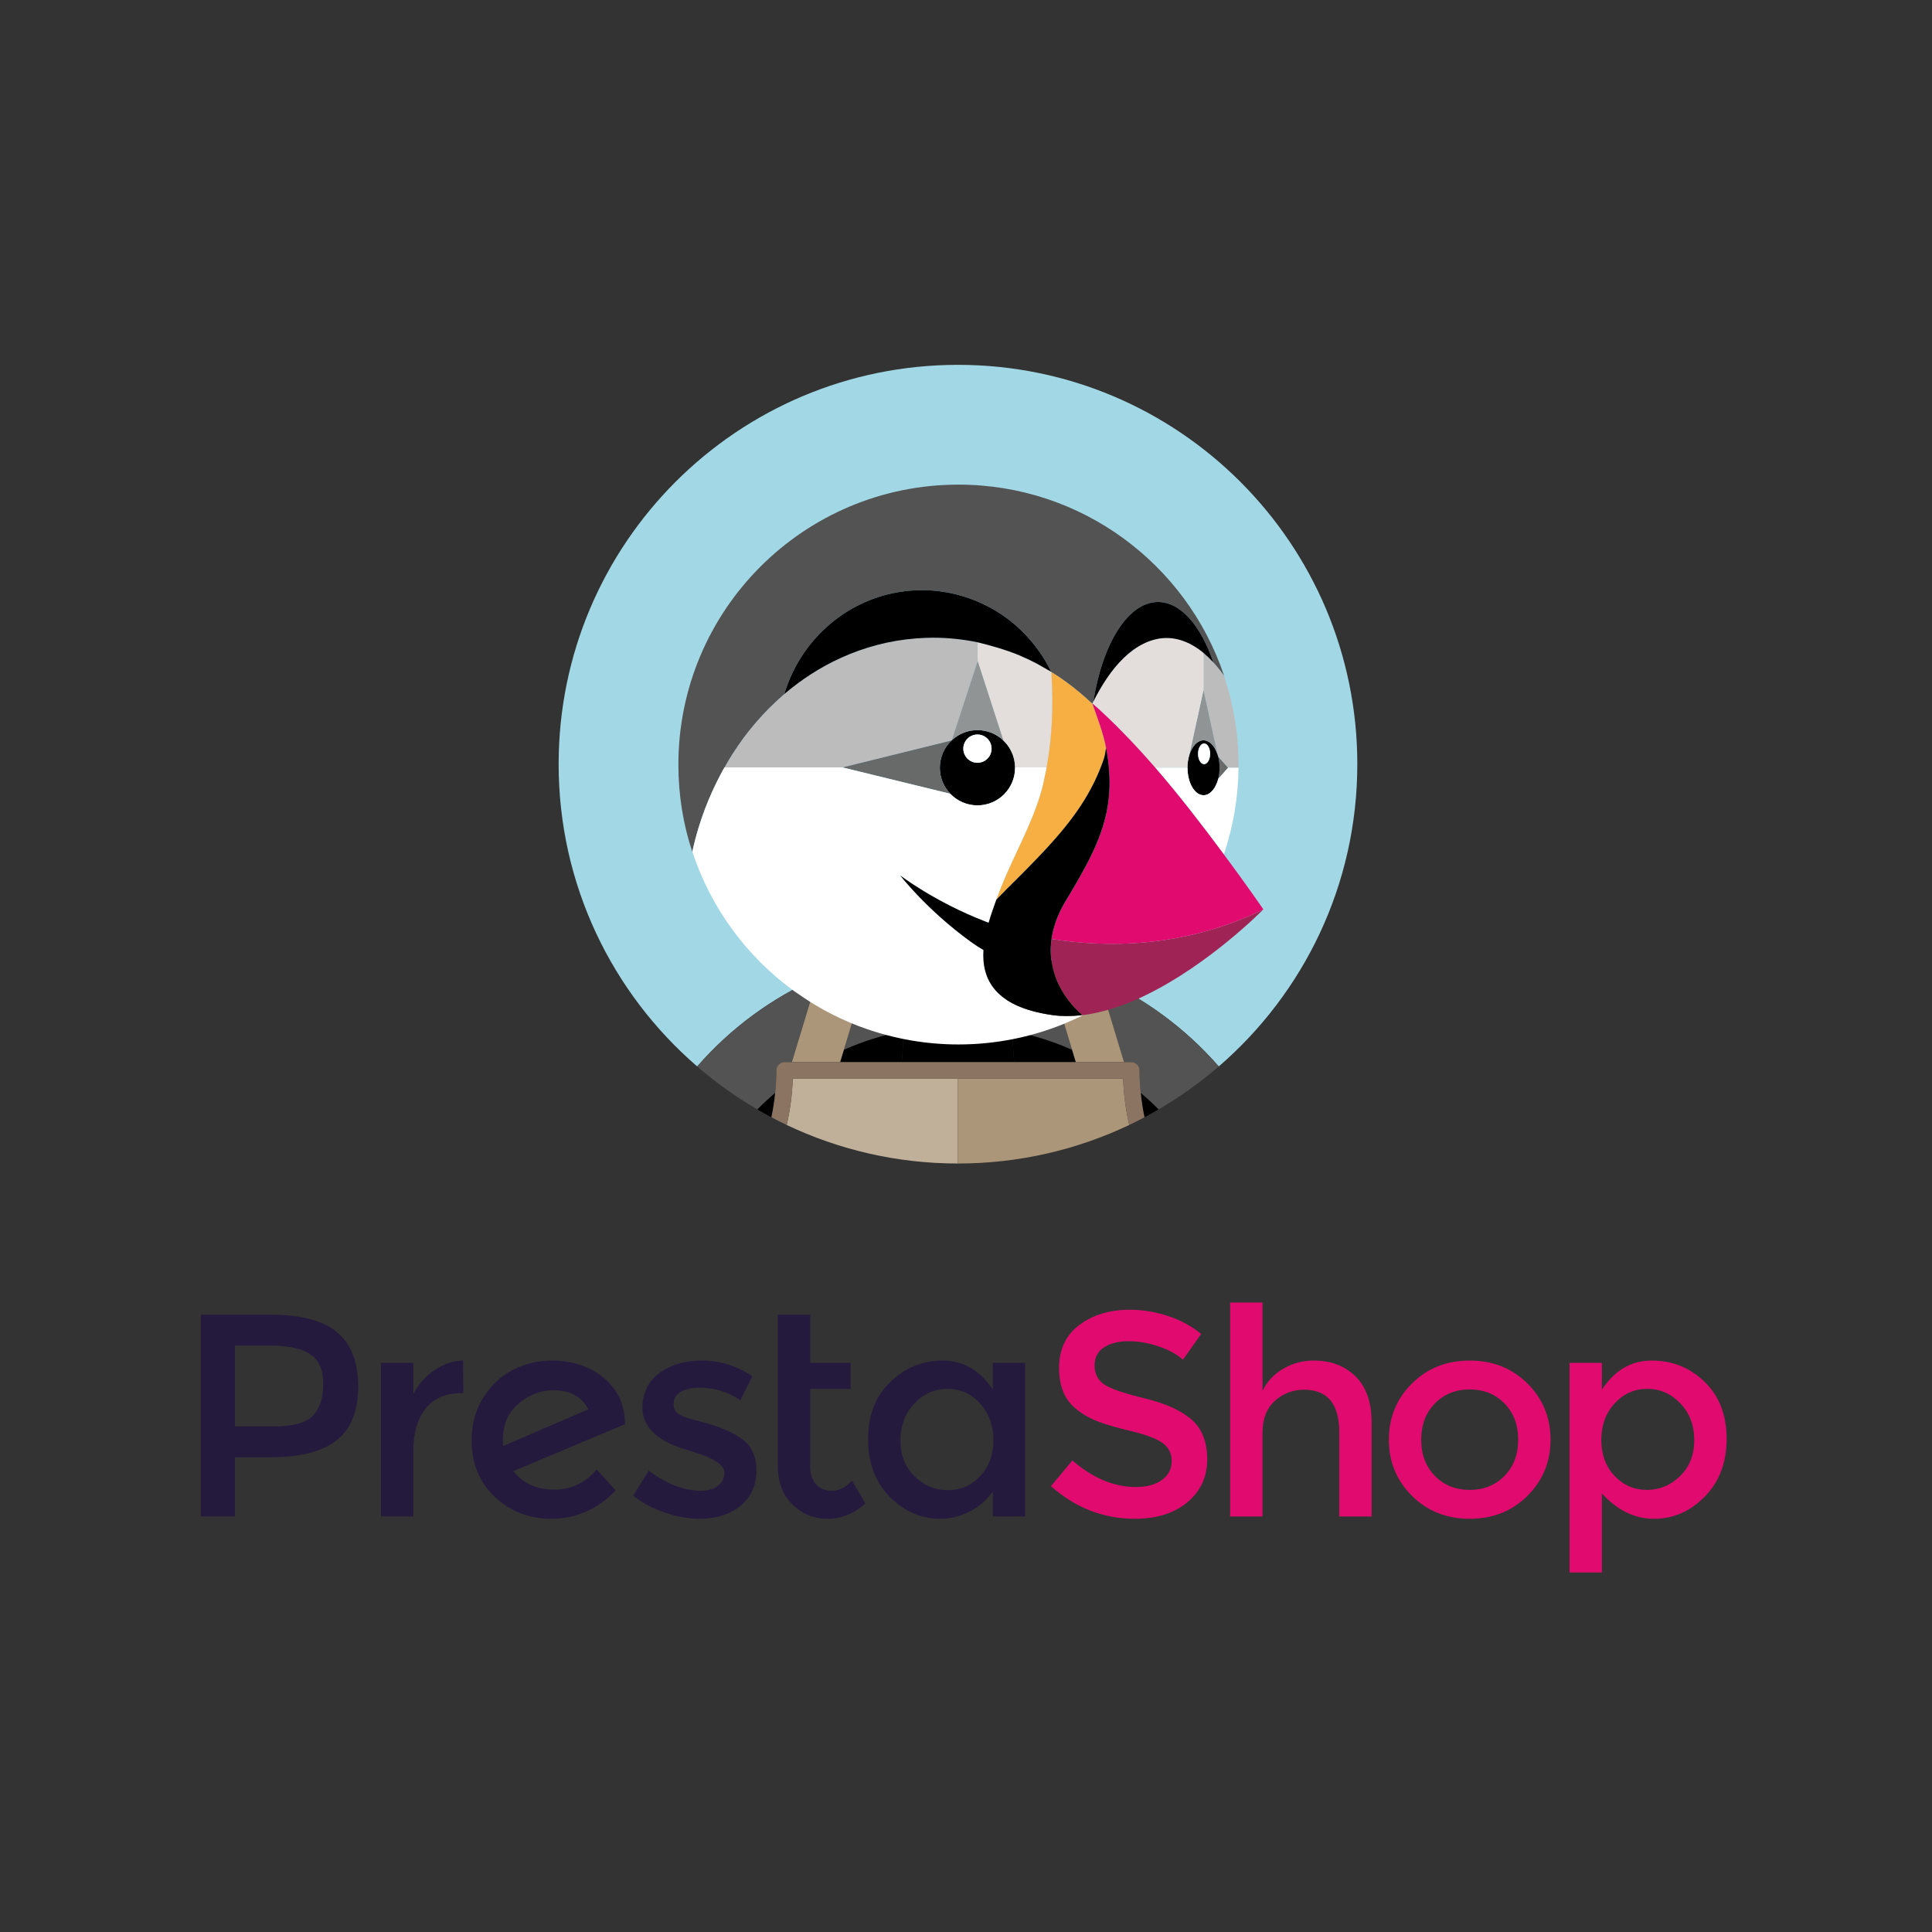 <?xml version="1.0" encoding="utf-8"?>
<!-- Generator: Adobe Illustrator 14.0.0, SVG Export Plug-In . SVG Version: 6.00 Build 43363)  -->
<!DOCTYPE svg PUBLIC "-//W3C//DTD SVG 1.1//EN" "http://www.w3.org/Graphics/SVG/1.1/DTD/svg11.dtd">
<svg version="1.1" id="Слой_1" xmlns="http://www.w3.org/2000/svg" xmlns:xlink="http://www.w3.org/1999/xlink" x="0px" y="0px"
	 width="566.93px" height="566.93px" viewBox="0 0 566.93 566.93" enable-background="new 0 0 566.93 566.93" xml:space="preserve">
<rect x="0" y="0" width="566.93" height="566.93" fill="#333333" stroke="none"/>
<path id="XMLID_176_" fill="#A2D8E5" d="M239.89,286.875c1.871-0.834,3.768-1.6,5.682-2.318c2.159-0.811,4.339-1.573,6.545-2.242
	c2.747-0.827,5.517-1.575,8.326-2.172c3.783-0.802,7.615-1.399,11.475-1.774c-2.165,6.808-4.556,13.574-7.15,20.298
	c0.112,1.302,0.174,2.611,0.206,3.923c5.219-1.028,10.612-1.58,16.132-1.58c5.522,0,10.915,0.552,16.134,1.58
	c0.034-1.313,0.094-2.623,0.206-3.923c-2.592-6.724-4.983-13.49-7.15-20.298c3.863,0.375,7.692,0.969,11.477,1.774
	c2.807,0.597,5.578,1.345,8.325,2.172c2.211,0.666,4.385,1.431,6.547,2.242c1.913,0.719,3.812,1.486,5.681,2.318
	c13.282,5.913,25.386,14.684,35.311,26.065c24.885-21.489,40.656-53.241,40.656-88.7c0-64.716-52.466-117.181-117.181-117.181
	c-64.718,0-117.184,52.465-117.184,117.181c0,35.459,15.77,67.213,40.655,88.7C214.505,301.559,226.611,292.786,239.89,286.875z"/>
<path id="XMLID_175_" fill="#535353" d="M247.614,308.074c5.502-2.433,11.308-4.292,17.359-5.485
	c-0.032-1.313-0.092-2.623-0.206-3.923c2.594-6.724,4.985-13.49,7.15-20.298c-3.86,0.375-7.692,0.969-11.475,1.774
	c-2.809,0.597-5.579,1.345-8.326,2.172c-2.207,0.666-4.386,1.429-6.545,2.242l8.54,2.07L247.614,308.074z"/>
<path id="XMLID_174_" fill="#535353" d="M227.473,320.709c0.214-2.185,0.349-4.386,0.349-6.61c0-1.34,1.083-2.425,2.423-2.425h2.13
	l7.515-24.795c-13.278,5.911-25.384,14.682-35.313,26.063c5.473,4.728,11.382,8.952,17.669,12.613
	C223.919,323.865,225.664,322.248,227.473,320.709z"/>
<path id="XMLID_173_" fill="#535353" d="M322.324,286.875l7.517,24.795h2.127c1.339,0,2.423,1.087,2.423,2.427
	c0,2.227,0.132,4.428,0.346,6.61c1.813,1.539,3.555,3.158,5.229,4.844c6.287-3.66,12.198-7.885,17.67-12.612
	C347.71,301.559,335.601,292.788,322.324,286.875z"/>
<path id="XMLID_172_" fill="#535353" d="M308.099,286.627l8.543-2.07c-2.16-0.811-4.34-1.573-6.545-2.242
	c-2.747-0.827-5.519-1.575-8.327-2.172c-3.785-0.802-7.615-1.399-11.475-1.774c2.162,6.808,4.556,13.574,7.148,20.298
	c-0.11,1.302-0.172,2.611-0.204,3.923c6.053,1.193,11.86,3.053,17.361,5.485L308.099,286.627z"/>
<path id="XMLID_171_" d="M281.105,311.67h16.515c-0.342-3.041-0.46-6.073-0.381-9.081c-5.22-1.028-10.612-1.58-16.134-1.58
	c-5.52,0-10.911,0.552-16.132,1.58c0.08,3.008-0.042,6.04-0.38,9.081H281.105z"/>
<path id="XMLID_170_" d="M222.246,325.553c1.363,0.793,2.737,1.566,4.128,2.305c0.49-2.347,0.865-4.732,1.099-7.148
	C225.664,322.248,223.919,323.865,222.246,325.553z"/>
<path id="XMLID_169_" d="M246.522,311.67h18.07c0.341-3.041,0.462-6.073,0.38-9.081c-6.052,1.193-11.862,3.053-17.359,5.485
	L246.522,311.67z"/>
<path id="XMLID_168_" d="M334.736,320.709c0.235,2.416,0.611,4.802,1.098,7.148c1.397-0.738,2.77-1.512,4.131-2.305
	C338.291,323.865,336.55,322.248,334.736,320.709z"/>
<path id="XMLID_167_" d="M315.689,311.67l-1.089-3.593c-5.501-2.434-11.309-4.293-17.361-5.486
	c-0.079,3.009,0.039,6.041,0.377,9.083L315.689,311.67L315.689,311.67z"/>
<path id="XMLID_166_" fill="#AB9679" d="M246.522,311.67l1.091-3.596l6.501-21.449l-8.544-2.07
	c-1.914,0.721-3.811,1.486-5.682,2.318l-7.513,24.795h8.067L246.522,311.67L246.522,311.67z"/>
<path id="XMLID_165_" fill="#AB9679" d="M314.601,308.077l1.091,3.593h6.079h8.07l-7.517-24.795c-1.869-0.834-3.768-1.6-5.681-2.318
	l-8.539,2.07L314.601,308.077z"/>
<path id="XMLID_164_" fill="#C0B099" d="M232.623,316.681c0.069-0.054,0.144-0.106,0.219-0.158h-0.208
	C232.627,316.574,232.623,316.627,232.623,316.681z"/>
<path id="XMLID_163_" fill="#C0B099" d="M281.105,316.52h-17.24h-18.811h-12.207c-0.075,0.053-0.149,0.107-0.224,0.159
	c-0.162,4.578-0.776,9.067-1.77,13.438c15.23,7.242,32.263,11.308,50.251,11.308V316.52z"/>
<path id="XMLID_162_" fill="#AB9679" d="M329.581,316.52h-0.211c0.075,0.053,0.149,0.107,0.223,0.159
	C329.587,316.627,329.581,316.574,329.581,316.52z"/>
<path id="XMLID_161_" fill="#AB9679" d="M329.368,316.52H317.16h-18.813H281.11l0,0v24.904c17.988,0,35.021-4.065,50.251-11.308
	c-0.995-4.37-1.605-8.857-1.769-13.438C329.518,316.627,329.442,316.574,329.368,316.52z"/>
<rect id="XMLID_160_" x="281.105" y="314.097" fill="#786554" width="0" height="2.423"/>
<path id="XMLID_159_" fill="#8B7461" d="M334.736,320.709c-0.214-2.185-0.346-4.386-0.346-6.61c0-1.34-1.086-2.425-2.423-2.425
	h-2.127h-8.073h-6.078H297.62h-16.515h-16.512H246.52h-6.079h-8.067h-2.13c-1.34,0-2.423,1.085-2.423,2.425
	c0,2.227-0.135,4.429-0.349,6.61c-0.233,2.416-0.608,4.802-1.099,7.148c1.477,0.783,2.965,1.541,4.477,2.261
	c0.996-4.368,1.607-8.856,1.772-13.438c0-0.054,0.004-0.106,0.01-0.158h0.208h12.21h18.811h17.243l0,0h17.237h18.816h12.205h0.213
	c0,0.052,0.009,0.104,0.011,0.158c0.158,4.578,0.775,9.069,1.769,13.438c1.512-0.72,3.003-1.478,4.474-2.261
	C335.348,325.509,334.972,323.125,334.736,320.709z"/>
<g id="XMLID_195_">
	<path id="XMLID_158_" fill="none" d="M320.543,206.434L320.543,206.434c0.006,0.009,0.008,0.022,0.01,0.029
		c1.466,4.21,3.129,8.478,3.983,12.866c-0.029,0.306-0.059,0.62-0.088,0.945c-0.08,0.471-0.157,0.89-0.237,1.265
		c0.124-0.577,0.241-1.265,0.361-2.066C323.722,215.022,322.03,210.703,320.543,206.434c-0.005,0.009-0.01,0.022-0.018,0.033
		C320.533,206.456,320.538,206.443,320.543,206.434L320.543,206.434z"/>
	<path id="XMLID_157_" fill="none" d="M354.667,232.926c-0.063,0.041-0.129,0.072-0.193,0.105
		C354.538,232.998,354.604,232.962,354.667,232.926z"/>
	<path id="XMLID_156_" fill="none" d="M355.423,232.352c-0.085,0.083-0.166,0.169-0.255,0.239
		C355.257,232.521,355.338,232.435,355.423,232.352z"/>
	<path id="XMLID_155_" fill="none" d="M317.019,203.352c-2.693-2.274-5.524-4.345-8.496-6.176l0,0
		C311.494,199.005,314.322,201.078,317.019,203.352z"/>
	<path id="XMLID_154_" fill="none" d="M344.195,231.435c0.02,0.025,0.039,0.05,0.062,0.075
		C344.236,231.484,344.217,231.46,344.195,231.435z"/>
	<path id="XMLID_153_" fill="none" d="M349.161,237.624c0.077,0.101,0.158,0.2,0.238,0.3
		C349.319,237.824,349.238,237.725,349.161,237.624z"/>
	<path id="XMLID_152_" fill="none" d="M324.174,221.705c-0.077,0.353-0.156,0.671-0.236,0.91
		C324.018,222.374,324.097,222.056,324.174,221.705z"/>
	<path id="XMLID_151_" fill="none" d="M312.688,264.452c-1.792,2.986-2.942,5.819-3.604,8.477
		C309.745,270.271,310.896,267.438,312.688,264.452c0.591-0.985,1.168-1.949,1.729-2.898c-0.557,0.942-1.129,1.896-1.715,2.87
		C312.696,264.434,312.694,264.444,312.688,264.452z"/>
	<path id="XMLID_150_" fill="none" d="M320.556,206.414c0.104-0.208,0.213-0.41,0.317-0.622l-0.029,0.025
		C320.747,206.011,320.65,206.215,320.556,206.414c0.705,0.612,1.406,1.233,2.093,1.862
		C321.962,207.646,321.261,207.025,320.556,206.414z"/>
	<path id="XMLID_149_" fill="none" d="M297.296,221.797c0.003,0.008,0.007,0.015,0.007,0.022
		C297.303,221.812,297.299,221.805,297.296,221.797z"/>
	<path id="XMLID_148_" fill="none" d="M296.419,219.829L296.419,219.829L296.419,219.829z"/>
	<path id="XMLID_147_" fill="none" d="M304.354,194.792c-0.161-0.091-0.288-0.161-0.359-0.195
		C304.065,194.631,304.192,194.701,304.354,194.792z"/>
	<path id="XMLID_146_" fill="none" d="M304.948,195.126c-0.189-0.106-0.349-0.196-0.497-0.281
		C304.598,194.93,304.759,195.02,304.948,195.126z"/>
	<path id="XMLID_145_" fill="none" d="M308.795,204.567c0,0.276-0.004,0.551-0.004,0.827
		C308.791,205.119,308.798,204.843,308.795,204.567z"/>
	<path id="XMLID_144_" fill="none" d="M296.9,220.783c0,0.004,0.006,0.012,0.01,0.021
		C296.906,220.795,296.906,220.788,296.9,220.783z"/>
	<path id="XMLID_143_" fill="none" d="M353.942,243.812c0.144,0.191,0.293,0.383,0.438,0.572
		C354.235,244.192,354.086,244.003,353.942,243.812z"/>
	<path id="XMLID_142_" fill="none" d="M308.78,208.259c-0.024,1.229-0.066,2.458-0.129,3.688
		C308.714,210.717,308.756,209.488,308.78,208.259z"/>
	<path id="XMLID_141_" fill="none" d="M297.593,222.858c0,0.01,0.002,0.018,0.005,0.027
		C297.598,222.876,297.593,222.868,297.593,222.858z"/>
	<path id="XMLID_140_" fill="none" d="M308.303,197.037c-0.427-0.246-1.547-0.89-2.56-1.464
		C306.74,196.14,307.852,196.779,308.303,197.037z"/>
	<path id="XMLID_139_" fill="none" d="M305.679,195.539c-0.253-0.145-0.494-0.282-0.716-0.405
		C305.182,195.255,305.426,195.394,305.679,195.539z"/>
	<path id="XMLID_138_" fill="none" d="M308.493,197.144L308.493,197.144c-0.009-0.004-0.056-0.032-0.075-0.044
		C308.447,197.119,308.481,197.139,308.493,197.144z"/>
	<path id="XMLID_137_" fill="none" d="M357.858,225.612c0-0.092,0.016-0.178,0.016-0.274c0-0.012,0.002-0.022,0.002-0.035
		c0-0.009-0.002-0.019-0.002-0.032c0-0.084-0.016-0.167-0.016-0.253c0,0.097,0.016,0.189,0.016,0.285
		C357.876,225.411,357.858,225.507,357.858,225.612z"/>
	<path id="XMLID_136_" fill="none" d="M338.674,224.884c0.113,0.129,0.222,0.259,0.334,0.388c-0.002,0-0.002-0.002-0.007-0.005
		h0.029C338.98,225.209,338.854,225.075,338.674,224.884L338.674,224.884z"/>
	<path id="XMLID_135_" fill="none" d="M322.648,208.275c1.561,1.429,3.086,2.893,4.592,4.376
		C325.734,211.168,324.209,209.704,322.648,208.275z"/>
	<path id="XMLID_134_" fill="none" d="M353.161,217.225c0.288,0,0.564,0.06,0.841,0.144
		C353.728,217.284,353.449,217.225,353.161,217.225z"/>
	<path id="XMLID_133_" fill="none" d="M348.653,223.045c-0.024,0.139-0.055,0.272-0.074,0.417
		C348.599,223.317,348.629,223.184,348.653,223.045z"/>
	<path id="XMLID_132_" fill="none" d="M354.25,217.46c0.194,0.08,0.381,0.185,0.564,0.301
		C354.631,217.642,354.444,217.542,354.25,217.46z"/>
	<path id="XMLID_131_" fill="none" d="M356.044,218.955c0.065,0.084,0.125,0.171,0.184,0.261
		C356.169,219.125,356.109,219.039,356.044,218.955z"/>
	<path id="XMLID_130_" fill="none" d="M357.772,223.626c-0.003-0.021-0.008-0.037-0.011-0.056c-0.002-0.031-0.012-0.059-0.017-0.092
		c0.007,0.053,0.02,0.1,0.029,0.154C357.772,223.628,357.772,223.626,357.772,223.626z"/>
	<path id="XMLID_129_" fill="none" d="M357.762,227.046c0.003-0.022,0.011-0.042,0.013-0.067c0-0.003,0-0.005,0-0.008
		c-0.01,0.063-0.024,0.118-0.033,0.176C357.747,227.114,357.76,227.081,357.762,227.046z"/>
	<path id="XMLID_128_" fill="none" d="M350.092,219.215c0.061-0.09,0.122-0.177,0.188-0.261
		C350.214,219.039,350.152,219.125,350.092,219.215z"/>
	<path id="XMLID_127_" fill="none" d="M352.321,217.368c0.274-0.084,0.552-0.144,0.84-0.144
		C352.873,217.225,352.596,217.284,352.321,217.368z"/>
	<path id="XMLID_126_" fill="none" d="M331.508,217.003c-0.721-0.759-1.454-1.502-2.185-2.247
		C330.054,215.501,330.784,216.245,331.508,217.003z"/>
	<path id="XMLID_125_" fill="none" d="M353.161,191.602L353.161,191.602c0-0.007,0-0.033,0-0.033v10.896l-4.175,19.114
		c-0.016,0.048-0.02,0.1-0.029,0.147c0.01-0.037,0.02-0.072,0.032-0.109l0,0l0,0l4.172-19.112v-10.897l0,0V191.602L353.161,191.602z
		"/>
	<path id="XMLID_124_" fill="none" d="M335.412,221.213c-0.383-0.42-0.766-0.84-1.148-1.257
		C334.649,220.374,335.029,220.793,335.412,221.213z"/>
	<path id="XMLID_123_" fill="none" d="M357.332,221.613c0.05,0.152,0.104,0.293,0.144,0.452c0-0.002,0-0.004,0-0.008
		C357.437,221.903,357.382,221.765,357.332,221.613L357.332,221.613L357.332,221.613z"/>
	<path id="XMLID_122_" fill="none" d="M348.445,225.267h0.004c0-0.077,0.011-0.147,0.011-0.221
		C348.46,225.123,348.445,225.189,348.445,225.267z"/>
	<path id="XMLID_121_" fill="none" d="M351.507,217.763c0.184-0.118,0.369-0.221,0.563-0.3
		C351.88,217.542,351.69,217.642,351.507,217.763z"/>
	<path id="XMLID_120_" fill="none" d="M350.656,218.484c0.194-0.21,0.393-0.405,0.604-0.563
		C351.049,218.081,350.845,218.271,350.656,218.484z"/>
	<path id="XMLID_119_" fill="none" d="M357.476,228.542c0,0,0-0.003,0.003-0.005c-0.105,0.415-0.232,0.81-0.375,1.186
		c0.149-0.38,0.281-0.775,0.39-1.195L357.476,228.542L357.476,228.542z"/>
	<path id="XMLID_118_" fill="none" d="M214.667,221.683c0.172-0.274,0.353-0.539,0.525-0.811
		C215.019,221.144,214.839,221.409,214.667,221.683z"/>
	<path id="XMLID_117_" fill="none" d="M355.061,217.92c0.214,0.159,0.412,0.353,0.606,0.563
		C355.473,218.271,355.274,218.081,355.061,217.92z"/>
	<path id="XMLID_116_" fill="none" d="M217.99,216.801c0.086-0.114,0.164-0.235,0.251-0.353
		C218.156,216.566,218.076,216.687,217.99,216.801z"/>
	<path id="XMLID_115_" fill="none" d="M297.862,225.209l0.005-0.002c0-0.005,0-0.011,0-0.018l0,0h0.021l-0.027-0.062
		C297.86,225.154,297.862,225.182,297.862,225.209z"/>
	<path id="XMLID_114_" fill="none" d="M209.576,231.02c-0.203,0.428-0.403,0.858-0.597,1.29
		C209.173,231.877,209.374,231.447,209.576,231.02z"/>
	<path id="XMLID_113_" fill="none" d="M207.012,237.007c-0.026,0.07-0.056,0.139-0.083,0.208
		C206.956,237.146,206.985,237.077,207.012,237.007z"/>
	<polygon id="XMLID_112_" fill="none" points="356.064,194.382 356.056,194.371 356.056,194.371 	"/>
	<path id="XMLID_111_" fill="none" d="M230.163,203.658l-0.005,0.009L230.163,203.658z"/>
	<path id="XMLID_110_" fill="none" d="M225.58,207.923c0.231-0.231,0.467-0.458,0.701-0.689
		C226.047,207.465,225.809,207.691,225.58,207.923z"/>
	<path id="XMLID_109_" fill="none" d="M221.447,212.438c0.236-0.279,0.47-0.559,0.711-0.833
		C221.917,211.879,221.683,212.157,221.447,212.438z"/>
	<path id="XMLID_108_" fill="none" d="M357.337,221.616l-4.176-19.112L357.337,221.616z"/>
	<path id="XMLID_107_" fill="none" d="M284.564,236.092c-0.079-0.017-0.153-0.039-0.233-0.059
		C284.411,236.053,284.485,236.075,284.564,236.092z"/>
	<path id="XMLID_106_" fill="none" d="M285.678,236.268c-0.088-0.012-0.172-0.029-0.259-0.042
		C285.506,236.237,285.59,236.256,285.678,236.268z"/>
	<path id="XMLID_105_" fill="none" d="M212.146,225.97c-0.265,0.477-0.513,0.964-0.768,1.445
		C211.633,226.934,211.881,226.447,212.146,225.97z"/>
	<path id="XMLID_104_" fill="none" d="M281.443,234.922c-0.005-0.003-0.01-0.007-0.015-0.011
		C281.436,234.915,281.438,234.919,281.443,234.922z"/>
	<path id="XMLID_103_" fill="none" d="M283.479,235.804c-0.051-0.015-0.103-0.037-0.152-0.054
		C283.376,235.767,283.426,235.789,283.479,235.804z"/>
	<path id="XMLID_102_" fill="none" d="M282.435,235.414c-0.027-0.012-0.05-0.027-0.077-0.037
		C282.385,235.389,282.412,235.402,282.435,235.414z"/>
	<path id="XMLID_101_" fill="none" d="M276.606,229.455c0.005,0.007,0.005,0.017,0.01,0.024
		C276.611,229.471,276.611,229.461,276.606,229.455z"/>
	<path id="XMLID_100_" fill="none" d="M276.084,222.769c-0.018,0.082-0.044,0.159-0.062,0.243
		C276.04,222.931,276.067,222.851,276.084,222.769z"/>
	<path id="XMLID_99_" fill="none" d="M277.228,219.844c-0.007,0.013-0.015,0.022-0.022,0.032
		C277.213,219.866,277.221,219.856,277.228,219.844z"/>
	<path id="XMLID_98_" fill="none" d="M280.889,215.986c-0.003,0.003-0.003,0.003-0.008,0.003
		C280.886,215.989,280.886,215.989,280.889,215.986z"/>
	<path id="XMLID_97_" fill="none" d="M276.373,221.752c-0.021,0.057-0.045,0.112-0.06,0.171
		C276.328,221.864,276.356,221.808,276.373,221.752z"/>
	<path id="XMLID_96_" fill="none" d="M276.755,220.778c-0.015,0.032-0.032,0.064-0.044,0.097
		C276.723,220.843,276.741,220.811,276.755,220.778z"/>
	<path id="XMLID_95_" fill="none" d="M288.997,214.46c-0.017-0.002-0.033-0.002-0.051-0.007
		C288.964,214.456,288.978,214.458,288.997,214.46z"/>
	<path id="XMLID_94_" fill="none" d="M291.003,215.069c-0.01-0.005-0.021-0.007-0.032-0.013
		C290.981,215.062,290.993,215.064,291.003,215.069z"/>
	<path id="XMLID_93_" fill="none" d="M282.735,215.038c-0.015,0.004-0.035,0.012-0.05,0.017
		C282.7,215.049,282.72,215.045,282.735,215.038z"/>
	<path id="XMLID_92_" fill="none" d="M284.748,214.448c-0.024,0.003-0.05,0.006-0.075,0.011
		C284.698,214.454,284.724,214.451,284.748,214.448z"/>
	<path id="XMLID_91_" fill="none" d="M297.781,223.974c0,0.008,0.004,0.011,0.004,0.018
		C297.785,223.984,297.781,223.979,297.781,223.974z"/>
	<path id="XMLID_90_" fill="none" d="M286.89,189.757c0-0.171,0-0.333,0-0.479C286.89,189.425,286.89,189.583,286.89,189.757z"/>
	<path id="XMLID_89_" fill="none" d="M286.89,188.989c0-0.112,0-0.211,0-0.289C286.89,188.778,286.89,188.873,286.89,188.989z"/>
	<path id="XMLID_88_" fill="none" d="M286.89,188.542c0-0.04,0-0.063,0-0.063S286.89,188.502,286.89,188.542z"/>
	<path id="XMLID_87_" fill="none" d="M286.89,191.23v-0.167v-0.487c0-0.162,0-0.322,0-0.472
		C286.89,190.46,286.89,190.844,286.89,191.23z"/>
	<path id="XMLID_86_" fill="none" d="M356.396,231.161c-0.12,0.192-0.247,0.363-0.379,0.535
		C356.148,231.524,356.275,231.354,356.396,231.161z"/>
	<path id="XMLID_85_" fill="none" d="M275.886,223.873c-0.01,0.086-0.03,0.174-0.04,0.261
		C275.856,224.047,275.876,223.959,275.886,223.873z"/>
	<path id="XMLID_84_" fill="none" d="M275.995,227.419c0.005,0.015,0.005,0.027,0.007,0.044
		C276,227.448,276,227.434,275.995,227.419z"/>
	<path id="XMLID_83_" fill="none" d="M356.979,230.011c-0.11,0.268-0.237,0.522-0.368,0.767
		C356.745,230.536,356.864,230.282,356.979,230.011z"/>
	<path id="XMLID_82_" fill="#535353" d="M314.658,294.947c-0.354-0.405-0.719-0.84-1.097-1.334
		C313.939,294.107,314.305,294.542,314.658,294.947L314.658,294.947z"/>
	<path id="XMLID_81_" fill="#AB9679" d="M317.354,297.627c0,0,0.007,0.027,0.024,0.073
		C317.361,297.654,317.354,297.627,317.354,297.627s-1.188-0.943-2.696-2.68l0,0C316.163,296.684,317.354,297.627,317.354,297.627z"
		/>
	<ellipse id="XMLID_80_" fill="#FFFFFF" cx="353.127" cy="191.606" rx="0.003" ry="0.003"/>
	<path id="XMLID_79_" fill="#FFFFFF" d="M357.874,225.338c0-0.012,0.002-0.022,0.002-0.035l0,0
		C357.876,225.316,357.874,225.329,357.874,225.338z"/>
	<path id="XMLID_78_" fill="#BCBCBD" d="M359.129,198.162L359.129,198.162L359.129,198.162c-0.021-0.024-0.042-0.05-0.057-0.076l0,0
		c-0.975-1.353-1.979-2.584-3.008-3.706c-0.002-0.005-0.005-0.007-0.009-0.009c0,0.002,0.004,0.007,0.009,0.009
		c-0.009-0.009-0.021-0.022-0.027-0.032l0,0c-0.47-0.507-0.941-0.994-1.42-1.452c-0.181-0.173-0.367-0.326-0.548-0.491
		c-0.301-0.271-0.602-0.555-0.908-0.809v0.007V202.5l4.176,19.114l0,0c0.045,0.148,0.1,0.286,0.139,0.442l2.891,3.238l0.027-0.032
		h3.027c0.005-0.281,0.02-0.557,0.02-0.838v-0.002c0-9.016-1.48-17.678-4.166-25.792l0,0
		C359.225,198.476,359.181,198.319,359.129,198.162z"/>
	<path id="XMLID_77_" fill="#BCBCBD" d="M357.876,225.303c0-0.009-0.002-0.019-0.002-0.032
		C357.874,225.284,357.876,225.294,357.876,225.303L357.876,225.303z"/>
	<path id="XMLID_76_" fill="#686A6A" d="M357.745,223.479c0.005,0.031,0.015,0.061,0.017,0.092c0.003,0.019,0.008,0.035,0.011,0.056
		c0,0,0,0.002,0,0.007c0.054,0.447,0.077,0.916,0.086,1.387c0,0.088,0.016,0.167,0.016,0.253c0,0.011,0.002,0.021,0.002,0.033
		s-0.002,0.022-0.002,0.035c0,0.092-0.016,0.178-0.016,0.273c-0.009,0.462-0.029,0.92-0.084,1.36c0,0.002,0,0.005,0,0.007
		c-0.002,0.022-0.01,0.042-0.013,0.067c-0.002,0.034-0.015,0.067-0.021,0.103c-0.064,0.476-0.15,0.943-0.263,1.386
		c0,0.002,0,0.005-0.003,0.005l0,0l0.018-0.018c0.003-0.007,0.003-0.015,0.007-0.022l0,0l2.866-3.207l-2.891-3.24
		c0,0.002,0,0.005,0,0.008C357.591,222.515,357.68,222.99,357.745,223.479z"/>
	<path id="XMLID_219_" d="M357.741,227.151c0.009-0.061,0.023-0.114,0.033-0.177c0.055-0.44,0.075-0.897,0.084-1.36
		c0-0.104,0.018-0.201,0.018-0.308c0-0.1-0.012-0.189-0.018-0.287c-0.009-0.471-0.029-0.939-0.084-1.387
		c-0.005-0.052-0.021-0.102-0.029-0.154c-0.065-0.489-0.154-0.961-0.27-1.414c-0.039-0.159-0.094-0.298-0.144-0.452
		c-0.273-0.914-0.655-1.727-1.104-2.398c-0.059-0.09-0.118-0.18-0.184-0.261c-0.121-0.167-0.242-0.329-0.377-0.471
		c-0.194-0.21-0.393-0.405-0.604-0.563c-0.082-0.063-0.166-0.104-0.248-0.157c-0.182-0.118-0.37-0.221-0.564-0.3
		c-0.082-0.035-0.164-0.067-0.248-0.092c-0.274-0.085-0.553-0.146-0.841-0.146s-0.565,0.062-0.84,0.146
		c-0.084,0.024-0.169,0.057-0.251,0.092c-0.194,0.08-0.38,0.182-0.563,0.3c-0.079,0.053-0.168,0.095-0.247,0.157
		c-0.211,0.159-0.409,0.353-0.604,0.563c-0.134,0.142-0.257,0.303-0.377,0.471c-0.065,0.084-0.127,0.173-0.188,0.261
		c-0.449,0.675-0.826,1.484-1.105,2.401c-0.01,0.037-0.024,0.074-0.035,0.109c-0.118,0.419-0.216,0.864-0.298,1.32
		c-0.024,0.139-0.055,0.272-0.074,0.417c-0.073,0.507-0.109,1.039-0.119,1.583c0,0.074-0.011,0.147-0.011,0.221h0.018
		c0,4.463,2.109,8.082,4.715,8.082c0.449,0,0.88-0.118,1.292-0.318c0.064-0.033,0.13-0.068,0.193-0.107
		c0.175-0.097,0.338-0.206,0.501-0.333c0.089-0.07,0.17-0.156,0.255-0.239c0.209-0.193,0.408-0.412,0.594-0.656
		c0.13-0.171,0.259-0.342,0.379-0.535c0.077-0.122,0.146-0.253,0.215-0.383c0.131-0.243,0.258-0.497,0.368-0.767
		c0.043-0.097,0.084-0.189,0.125-0.291c0.143-0.376,0.27-0.769,0.375-1.186C357.591,228.094,357.677,227.627,357.741,227.151z
		 M353.331,224.228c-0.979,0-1.77-1.354-1.77-3.03c0-1.671,0.79-3.029,1.77-3.029c0.976,0,1.77,1.357,1.77,3.029
		C355.101,222.874,354.307,224.228,353.331,224.228z"/>
	<path id="XMLID_73_" fill="#FFFFFF" d="M353.331,218.169c0.976,0,1.77,1.357,1.77,3.029c0,1.676-0.794,3.03-1.77,3.03
		c-0.978,0-1.77-1.354-1.77-3.03C351.562,219.526,352.354,218.169,353.331,218.169z"/>
	<path id="XMLID_72_" fill="#919494" d="M348.986,221.616L348.986,221.616c0.279-0.917,0.656-1.728,1.105-2.401
		c0.061-0.09,0.122-0.177,0.188-0.261c0.118-0.167,0.243-0.326,0.377-0.471c0.194-0.213,0.393-0.403,0.604-0.563
		c0.083-0.063,0.168-0.104,0.247-0.157c0.184-0.118,0.369-0.221,0.563-0.3c0.082-0.035,0.167-0.067,0.251-0.092
		c0.274-0.085,0.552-0.146,0.84-0.146s0.566,0.06,0.841,0.146c0.084,0.024,0.166,0.057,0.248,0.092
		c0.194,0.08,0.381,0.182,0.564,0.3c0.082,0.053,0.166,0.095,0.248,0.157c0.212,0.161,0.41,0.35,0.604,0.563
		c0.135,0.142,0.259,0.303,0.377,0.471c0.065,0.084,0.125,0.171,0.184,0.261c0.449,0.673,0.826,1.484,1.104,2.398v0.003l0,0
		l-4.171-19.112L348.986,221.616L348.986,221.616z"/>
	<path id="XMLID_214_" d="M297.86,225.128c-0.007-0.383-0.03-0.763-0.075-1.139c0-0.007-0.004-0.01-0.004-0.017
		c-0.043-0.368-0.104-0.73-0.182-1.088c-0.002-0.009-0.005-0.018-0.007-0.027c-0.081-0.354-0.175-0.699-0.287-1.037
		c-0.003-0.01-0.007-0.018-0.007-0.024c-0.114-0.34-0.243-0.673-0.389-0.997c0-0.005-0.004-0.013-0.01-0.02
		c-0.145-0.326-0.306-0.644-0.481-0.949l0,0c-0.537-0.939-1.208-1.794-1.983-2.535c-0.989-0.941-2.151-1.703-3.43-2.23
		c-0.01-0.002-0.02-0.007-0.035-0.011c-0.631-0.259-1.288-0.458-1.974-0.594c-0.017-0.005-0.033-0.005-0.051-0.011
		c-0.685-0.131-1.395-0.206-2.117-0.206c-0.715,0-1.41,0.072-2.081,0.202c-0.024,0.004-0.05,0.004-0.075,0.01
		c-0.671,0.134-1.315,0.328-1.938,0.579c-0.015,0.008-0.035,0.013-0.05,0.021c-0.631,0.255-1.233,0.568-1.797,0.932
		c-0.003,0.002-0.003,0.002-0.008,0.002c-0.571,0.366-1.103,0.786-1.597,1.247l-0.013,0.038l-0.04,0.01
		c-0.788,0.748-1.464,1.611-2.003,2.558c-0.007,0.012-0.015,0.022-0.022,0.033c-0.167,0.29-0.311,0.594-0.45,0.901
		c-0.015,0.033-0.035,0.064-0.049,0.098c-0.125,0.283-0.231,0.579-0.333,0.875c-0.021,0.06-0.045,0.114-0.06,0.171
		c-0.089,0.278-0.162,0.563-0.229,0.85c-0.018,0.08-0.044,0.16-0.062,0.242c-0.057,0.283-0.097,0.569-0.137,0.859
		c-0.01,0.09-0.03,0.174-0.04,0.263c-0.04,0.378-0.059,0.763-0.059,1.151c0,0.731,0.075,1.444,0.208,2.132
		c0,0.015,0.005,0.03,0.005,0.044c0.14,0.689,0.343,1.354,0.604,1.991c0.005,0.008,0.007,0.021,0.01,0.027
		c0.532,1.288,1.3,2.453,2.25,3.442c0.75,0.781,1.615,1.454,2.565,1.991c0.004,0.002,0.01,0.005,0.015,0.008
		c0.295,0.166,0.601,0.318,0.915,0.458c0.025,0.012,0.05,0.024,0.075,0.035c0.288,0.127,0.589,0.233,0.89,0.337
		c0.051,0.019,0.104,0.038,0.153,0.058c0.278,0.087,0.564,0.159,0.854,0.226c0.079,0.019,0.153,0.042,0.229,0.059
		c0.283,0.059,0.569,0.096,0.858,0.136c0.087,0.013,0.173,0.029,0.261,0.04c0.377,0.037,0.76,0.059,1.149,0.059
		c1.519,0,2.971-0.309,4.296-0.868c0.657-0.278,1.287-0.622,1.876-1.017c1.173-0.794,2.187-1.809,2.982-2.982
		c0.393-0.589,0.735-1.216,1.014-1.876c0.562-1.32,0.87-2.774,0.87-4.3c0-0.024-0.005-0.05-0.005-0.074l0,0
		C297.862,225.182,297.86,225.154,297.86,225.128L297.86,225.128z M286.827,223.833c-2.293,0-4.146-1.856-4.146-4.145
		c0-2.292,1.857-4.148,4.146-4.148c2.291,0,4.144,1.856,4.144,4.148C290.976,221.977,289.118,223.833,286.827,223.833z"/>
	<path id="XMLID_69_" fill="#FFFFFF" d="M286.827,215.537c2.291,0,4.144,1.857,4.144,4.148c0,2.289-1.853,4.146-4.144,4.146
		c-2.293,0-4.146-1.856-4.146-4.146C282.681,217.394,284.534,215.537,286.827,215.537z"/>
	<path id="XMLID_68_" fill="#BCBCBD" d="M279.231,217.289L279.231,217.289l0.04-0.01l0.013-0.04l0,0l7.602-23.255
		c0,0,0-1.377,0-2.75c0-0.388,0-0.771,0-1.128c0-0.12,0-0.236,0-0.348c0-0.171,0-0.331,0-0.478c0-0.104,0-0.203,0-0.288
		c0-0.117,0-0.211,0-0.288c0-0.065,0-0.122,0-0.16c0-0.039,0-0.062,0-0.062c-4.232-0.868-8.589-1.345-13.045-1.345
		c-1.488,0-2.965,0.063-4.428,0.164c-0.217,0.013-0.43,0.028-0.645,0.046c-7.631,0.579-15.145,2.569-22.106,5.746
		c-5.967,2.723-11.514,6.315-16.499,10.57l0,0c0,0.002-0.005,0.004-0.005,0.008c-1.339,1.138-2.622,2.338-3.876,3.568
		c-0.234,0.228-0.472,0.455-0.701,0.688c-1.178,1.188-2.321,2.416-3.422,3.681c-0.241,0.274-0.475,0.555-0.711,0.833
		c-1.107,1.307-2.185,2.637-3.206,4.013c-0.084,0.114-0.165,0.236-0.251,0.351c-0.974,1.326-1.901,2.688-2.795,4.073
		c-0.174,0.271-0.353,0.537-0.525,0.811c-0.724,1.146-1.398,2.326-2.064,3.506h34.578h0.06L279.231,217.289z"/>
	<path id="XMLID_67_" fill="#E3DEDC" d="M308.475,214.67c0.072-0.908,0.13-1.814,0.177-2.722c0.063-1.23,0.104-2.46,0.129-3.688
		c0.018-0.954,0.015-1.91,0.011-2.865c0-0.276,0.007-0.551,0.004-0.827c-0.029-2.46-0.124-4.926-0.272-7.392l0,0l0,0
		c-0.009-0.005-0.016-0.01-0.021-0.015c-0.005-0.005-0.007-0.013-0.009-0.018c-0.012-0.004-0.046-0.027-0.081-0.044
		c-0.029-0.015-0.055-0.033-0.109-0.063c-0.451-0.261-1.565-0.897-2.562-1.464c-0.02-0.013-0.043-0.025-0.063-0.037
		c-0.253-0.142-0.497-0.281-0.716-0.406c-0.004-0.002-0.011-0.004-0.015-0.007c-0.189-0.107-0.349-0.195-0.497-0.278
		c-0.029-0.018-0.069-0.042-0.095-0.055c-0.161-0.092-0.288-0.159-0.362-0.197c-1.591-0.824-3.216-1.59-4.869-2.289
		c-3.939-1.664-9.244-3.121-12.235-3.826v2.094v0.487v0.171c0,1.377,0,2.752,0,2.752l7.536,23.291l0.01,0.021
		c0.775,0.741,1.446,1.596,1.983,2.535l0,0c0.176,0.307,0.337,0.624,0.481,0.949c0.006,0.007,0.008,0.013,0.01,0.02
		c0.148,0.324,0.274,0.657,0.389,0.997c0,0.007,0.004,0.015,0.007,0.024c0.112,0.338,0.206,0.683,0.287,1.037
		c0.002,0.009,0.005,0.018,0.007,0.027c0.077,0.355,0.141,0.721,0.182,1.088c0,0.007,0.004,0.01,0.004,0.017
		c0.045,0.373,0.068,0.753,0.075,1.139l0,0l0.027,0.062h9.228c0.624-3.378,1.058-6.8,1.335-10.234
		C308.456,214.858,308.468,214.764,308.475,214.67z"/>
	<path id="XMLID_66_" fill="#F7AF43" d="M320.543,206.434c-0.005,0.009-0.01,0.022-0.018,0.033
		C320.533,206.456,320.54,206.446,320.543,206.434L320.543,206.434z"/>
	<path id="XMLID_65_" fill="#F7AF43" d="M297.939,258.379c2.092-2.082,4.068-4.078,5.955-6.033c1.118-1.161,2.214-2.312,3.26-3.447
		c7.713-8.371,13.376-16.207,16.781-26.284c0.079-0.241,0.161-0.557,0.238-0.91c0.01-0.055,0.024-0.107,0.035-0.164
		c0.082-0.375,0.159-0.792,0.234-1.265c0.031-0.325,0.063-0.641,0.091-0.944c-0.854-4.389-2.518-8.653-3.983-12.865
		c0.007,0.011,0.01,0.026,0.017,0.042c-0.007-0.01-0.037-0.034-0.042-0.042c-0.28-0.267-0.576-0.515-0.859-0.776
		c-0.869-0.8-1.75-1.581-2.649-2.338c-2.694-2.274-5.526-4.345-8.496-6.176l0,0c0.15,2.466,0.245,4.931,0.271,7.392
		c0.004,0.276-0.002,0.551,0,0.827c0.004,0.955,0.004,1.911-0.013,2.865c-0.025,1.229-0.068,2.458-0.129,3.688
		c-0.048,0.908-0.108,1.814-0.178,2.722c-0.007,0.094-0.018,0.188-0.024,0.283c-0.274,3.437-0.712,6.856-1.332,10.234l-1.086,5.127
		c-2.265,9.177-6.861,17.503-10.645,26.099c-1.005,2.279-1.953,4.585-2.788,6.935c-0.074,0.216-0.156,0.442-0.233,0.663
		c1.181-1.241,2.227-2.313,3.021-3.101C296.253,260.052,297.105,259.21,297.939,258.379z"/>
	<path id="XMLID_64_" fill="#919494" d="M279.284,217.239L279.284,217.239c0.494-0.462,1.026-0.879,1.597-1.247
		c0.005-0.003,0.005-0.003,0.008-0.003c0.564-0.363,1.166-0.676,1.797-0.933c0.015-0.004,0.035-0.012,0.05-0.017
		c0.622-0.252,1.267-0.447,1.938-0.582c0.025-0.003,0.051-0.005,0.075-0.011c0.671-0.129,1.366-0.2,2.081-0.2
		c0.723,0,1.431,0.074,2.117,0.208c0.018,0.003,0.034,0.003,0.051,0.007c0.686,0.137,1.343,0.342,1.974,0.597
		c0.011,0.002,0.022,0.007,0.035,0.011c1.282,0.528,2.44,1.289,3.43,2.228l-0.01-0.02l-7.536-23.292L279.284,217.239z"/>
	<path id="XMLID_63_" fill="#686A6A" d="M276.606,229.455c-0.261-0.636-0.465-1.302-0.604-1.991
		c-0.002-0.015-0.002-0.03-0.007-0.044c-0.134-0.691-0.208-1.405-0.208-2.135c0-0.388,0.02-0.773,0.059-1.15
		c0.01-0.087,0.03-0.175,0.043-0.261c0.037-0.289,0.077-0.58,0.136-0.86c0.021-0.084,0.042-0.162,0.063-0.243
		c0.067-0.286,0.137-0.572,0.226-0.847c0.021-0.061,0.043-0.114,0.064-0.172c0.1-0.298,0.207-0.591,0.333-0.878
		c0.012-0.031,0.03-0.064,0.044-0.096c0.14-0.307,0.289-0.609,0.453-0.901c0.005-0.011,0.015-0.022,0.02-0.032
		c0.542-0.95,1.218-1.812,2.006-2.558l0,0l-31.99,7.901h-0.06l31.685,7.733c-0.95-0.988-1.72-2.153-2.249-3.441
		C276.611,229.471,276.611,229.461,276.606,229.455z"/>
	<path id="XMLID_62_" fill="#E3DEDC" d="M348.579,223.46c0.02-0.145,0.05-0.277,0.074-0.416c0.082-0.456,0.177-0.9,0.298-1.322
		c0.016-0.045,0.02-0.099,0.035-0.146l4.171-19.114v-10.898c-3.41-2.816-7.062-4.357-10.865-4.357c-4.803,0-9.28,2.655-12.631,5.93
		c-3.669,3.587-6.497,8.099-8.788,12.649c-0.104,0.211-0.213,0.411-0.317,0.625c0.705,0.611,1.406,1.23,2.093,1.861
		c1.561,1.427,3.086,2.891,4.592,4.377c0.701,0.69,1.387,1.399,2.078,2.102c0.735,0.747,1.466,1.491,2.187,2.247
		c0.929,0.977,1.85,1.958,2.759,2.953c0.383,0.417,0.766,0.837,1.144,1.258c1.099,1.215,2.188,2.436,3.267,3.673v0.002
		c0.178,0.189,0.307,0.323,0.354,0.378h9.411c0-0.075,0.018-0.145,0.018-0.222C348.47,224.499,348.506,223.97,348.579,223.46z"/>
	<path id="XMLID_61_" fill="#E3DEDC" d="M320.556,206.463c-0.005-0.009-0.007-0.02-0.013-0.029l0,0
		c-0.005,0.009-0.01,0.022-0.018,0.033c0.008,0.007,0.035,0.032,0.045,0.042C320.565,206.493,320.561,206.478,320.556,206.463z"/>
	<path id="XMLID_60_" fill="#535353" d="M206.929,237.215c0.026-0.069,0.056-0.138,0.083-0.208c0.606-1.586,1.27-3.149,1.968-4.697
		c0.194-0.432,0.396-0.86,0.597-1.29c0.57-1.215,1.174-2.413,1.801-3.604c0.253-0.484,0.501-0.969,0.766-1.445
		c0.146-0.267,0.311-0.517,0.459-0.783c0.668-1.18,1.34-2.359,2.063-3.506c0.171-0.272,0.352-0.54,0.526-0.809
		c0.895-1.384,1.823-2.745,2.796-4.073c0.084-0.114,0.164-0.235,0.25-0.351c1.022-1.377,2.1-2.708,3.207-4.014
		c0.236-0.278,0.469-0.559,0.709-0.834c1.104-1.263,2.242-2.49,3.422-3.681c0.234-0.23,0.467-0.456,0.704-0.688
		c1.255-1.228,2.535-2.428,3.875-3.566c0-0.002,0.004-0.007,0.008-0.007c5.263-17.638,21.37-30.477,40.432-30.477
		c7.674,0,15.302,2.212,21.839,6.21c6.706,4.104,12.174,10.112,15.724,17.119c0.018,0.034,0.036,0.069,0.055,0.104
		c0.088,0.18,0.188,0.349,0.277,0.528l0,0l0,0c0,0.007,0.006,0.013,0.01,0.017c0.005,0.005,0.015,0.013,0.02,0.015
		c2.972,1.83,5.801,3.903,8.498,6.176c0.896,0.759,1.782,1.539,2.648,2.339c0.286,0.261,0.579,0.51,0.86,0.779
		c0.007-0.011,0.01-0.023,0.017-0.033c0.003-0.008,0.009-0.015,0.011-0.022c0.095-0.199,0.19-0.4,0.288-0.594
		c2.687-16.952,10.164-29.165,18.985-29.165c6.646,0,12.537,6.931,16.186,17.601l0.037,0.117c0.004,0.002,0.009,0.007,0.013,0.012
		c1.028,1.121,2.033,2.354,3.007,3.706h-0.002c0.02,0.027,0.037,0.049,0.058,0.077v-0.003v0.003
		c0.054,0.156,0.099,0.313,0.148,0.467l0,0l-0.14-0.555c-10.975-32.484-41.697-55.87-77.882-55.87
		c-45.39,0-82.186,36.795-82.186,82.184c0,8.95,1.429,17.563,4.083,25.581c0.004-0.018,0.009-0.03,0.011-0.048
		c0.522-2.418,1.146-4.821,1.875-7.2C205.608,240.872,206.241,239.032,206.929,237.215z"/>
	<path id="XMLID_59_" fill="#FFFFFF" d="M360.366,225.299l-2.866,3.207l0,0c-0.004,0.007-0.004,0.015-0.007,0.022
		c-0.108,0.419-0.24,0.814-0.39,1.195c-0.041,0.1-0.079,0.193-0.125,0.291c-0.114,0.268-0.233,0.524-0.368,0.768
		c-0.068,0.129-0.141,0.261-0.215,0.382c-0.12,0.191-0.247,0.362-0.379,0.532c-0.186,0.246-0.385,0.465-0.594,0.659
		c-0.085,0.082-0.166,0.169-0.255,0.238c-0.163,0.129-0.331,0.236-0.501,0.333c-0.063,0.037-0.129,0.072-0.193,0.105
		c-0.412,0.2-0.843,0.32-1.292,0.32c-2.605,0-4.715-3.618-4.715-8.081h-0.018h-0.004h-9.415h-0.024c0,0.002,0.002,0.002,0.006,0.004
		c1.754,2.032,3.483,4.085,5.184,6.164c0.021,0.022,0.041,0.05,0.063,0.074c1.656,2.021,3.289,4.061,4.902,6.112
		c0.079,0.101,0.158,0.2,0.238,0.3c1.53,1.954,3.045,3.917,4.543,5.885c0.146,0.194,0.293,0.384,0.439,0.571
		c1.588,2.089,3.159,4.183,4.72,6.279c0.01,0.015,0.021,0.029,0.029,0.044c2.705-8,4.216-16.547,4.313-25.436h-0.022h-3.025
		L360.366,225.299z"/>
	<path id="XMLID_58_" d="M268.768,187.342c0.214-0.017,0.428-0.03,0.645-0.044c1.463-0.1,2.94-0.164,4.428-0.164
		c4.456,0,8.811,0.479,13.045,1.345c0,0,0,0.022,0,0.064c0,0.035,0,0.092,0,0.156c0,0.079,0,0.176,0,0.289c0,0.087,0,0.186,0,0.288
		c0,0.146,0,0.311,0,0.48c0,0.109,0,0.229,0,0.345c0,0.152,0,0.311,0,0.472v-2.094c2.992,0.706,8.296,2.162,12.237,3.826
		c1.65,0.699,3.274,1.461,4.865,2.289c0.075,0.038,0.201,0.108,0.363,0.197c0.03,0.015,0.07,0.037,0.098,0.055
		c0.146,0.083,0.31,0.171,0.497,0.278c0.002,0.003,0.01,0.005,0.013,0.007c0.22,0.125,0.461,0.264,0.714,0.406
		c0.021,0.012,0.046,0.024,0.066,0.037c1.011,0.574,2.132,1.218,2.559,1.464c0.055,0.033,0.083,0.047,0.112,0.063
		c0.019,0.012,0.071,0.04,0.077,0.044l0,0c-0.09-0.179-0.189-0.35-0.277-0.527c-0.021-0.034-0.037-0.072-0.055-0.104
		c-3.55-7.006-9.018-13.017-15.724-17.119c-6.537-4-14.168-6.21-21.839-6.21c-19.063,0-35.169,12.839-40.432,30.475
		c4.982-4.255,10.529-7.844,16.499-10.57C253.623,189.909,261.139,187.921,268.768,187.342z"/>
	<line id="XMLID_57_" fill="none" x1="286.89" y1="190.576" x2="286.89" y2="191.065"/>
	<path id="XMLID_56_" d="M329.661,193.142c3.351-3.278,7.828-5.929,12.631-5.929c3.804,0,7.455,1.541,10.865,4.356
		c0,0,0,0.025,0,0.033v0.005v-0.005c0.308,0.25,0.606,0.535,0.908,0.808c0.181,0.167,0.368,0.318,0.548,0.489
		c0.48,0.46,0.951,0.944,1.422,1.452l0,0c0.009,0.013,0.016,0.022,0.024,0.032c0-0.002-0.004-0.008-0.011-0.01l0,0l-0.039-0.114
		c-3.648-10.669-9.539-17.603-16.186-17.603c-8.821,0-16.299,12.212-18.985,29.164l0.029-0.022
		C323.164,201.24,325.998,196.728,329.661,193.142z"/>
	<path id="XMLID_55_" fill="#FFFFFF" d="M251.829,301.054c0.75,0.288,1.514,0.548,2.276,0.815c8.5,2.977,17.63,4.619,27.151,4.619
		c10.856,0,21.207-2.124,30.695-5.946c0.503-0.204,0.995-0.426,1.491-0.637c0.806-0.343,1.603-0.699,2.396-1.063
		c0.706-0.33,1.417-0.656,2.113-1.003c-0.169,0.018-0.339,0.052-0.504,0.071l0,0c-2.951,0.33-5.875,0.35-8.737-0.058
		c-16.908-2.433-20.656-10.587-20.12-19.077c-1.218-0.704-2.455-1.493-3.718-2.408c-13.002-9.434-20.722-19.487-20.722-19.487
		s10.032,7.748,25.017,13.542c0.322,0.124,0.621,0.231,0.94,0.35c0.699-2.42,1.528-4.722,2.256-6.759l0,0
		c0.079-0.224,0.159-0.45,0.238-0.666c0.832-2.346,1.784-4.651,2.789-6.932c3.779-8.597,8.374-16.921,10.642-26.1l1.083-5.127
		h-9.228h-0.021l0,0c0,0.007,0,0.013,0,0.018l-0.005,0.002l0,0c0,0.027,0.005,0.053,0.005,0.077c0,1.524-0.311,2.977-0.867,4.299
		c-0.283,0.66-0.621,1.288-1.019,1.875c-0.793,1.175-1.807,2.189-2.982,2.982c-0.587,0.397-1.216,0.738-1.873,1.019
		c-1.323,0.559-2.774,0.868-4.299,0.868c-0.39,0-0.772-0.02-1.149-0.061c-0.088-0.012-0.172-0.029-0.259-0.042
		c-0.287-0.035-0.577-0.077-0.854-0.134c-0.079-0.017-0.153-0.039-0.233-0.059c-0.289-0.068-0.577-0.136-0.855-0.226
		c-0.05-0.015-0.1-0.037-0.149-0.055c-0.303-0.102-0.601-0.211-0.892-0.338c-0.027-0.012-0.05-0.024-0.077-0.037
		c-0.313-0.14-0.619-0.289-0.915-0.455c-0.005-0.003-0.01-0.007-0.015-0.011c-0.95-0.533-1.815-1.204-2.563-1.991l-31.685-7.731
		h-34.577c-0.151,0.264-0.313,0.517-0.458,0.783c-0.265,0.478-0.513,0.965-0.768,1.447c-0.625,1.188-1.232,2.385-1.801,3.604
		c-0.201,0.427-0.401,0.855-0.596,1.287c-0.696,1.548-1.36,3.115-1.968,4.7c-0.026,0.07-0.057,0.139-0.083,0.209
		c-0.688,1.816-1.32,3.655-1.888,5.506c-0.727,2.379-1.352,4.782-1.875,7.2c5.444,16.604,16.033,30.87,29.876,40.925
		c0.403,0.293,0.83,0.554,1.238,0.837c2.34,1.639,4.761,3.169,7.271,4.562C244.851,298.069,248.275,299.689,251.829,301.054z"/>
	<path id="XMLID_54_" fill="#A02355" d="M308.572,275.527c-0.125,0.88-0.215,1.745-0.236,2.583
		c-0.048,1.519,0.058,2.962,0.278,4.327c0.146,0.912,0.345,1.785,0.585,2.622c0.356,1.256,0.805,2.429,1.306,3.512
		c0.503,1.083,1.056,2.08,1.625,2.984c0.189,0.302,0.383,0.592,0.574,0.873c0.288,0.419,0.578,0.814,0.863,1.186
		c0.377,0.494,0.739,0.929,1.096,1.337c1.509,1.733,2.695,2.677,2.695,2.677s0.005,0.029,0.023,0.077
		c0.018,0.05,0.043,0.121,0.067,0.208l0,0c0.168-0.017,0.338-0.049,0.507-0.071c3.664-0.46,7.356-1.451,11-2.764
		c1.855-0.669,3.704-1.393,5.527-2.223c0.554-0.253,1.098-0.534,1.649-0.802c18.822-9.102,34.589-25.204,34.589-25.204
		C347.063,278.471,323.944,278.008,308.572,275.527z"/>
	<path id="XMLID_53_" fill="#E10B6F" d="M353.942,243.812c-1.501-1.971-3.013-3.934-4.543-5.885
		c-0.08-0.099-0.161-0.198-0.238-0.301c-1.616-2.053-3.249-4.091-4.904-6.114c-0.021-0.022-0.04-0.05-0.062-0.074
		c-1.705-2.075-3.43-4.132-5.188-6.161c-0.112-0.13-0.221-0.259-0.334-0.388c-1.075-1.235-2.168-2.458-3.262-3.674
		c-0.383-0.42-0.763-0.84-1.148-1.257c-0.909-0.991-1.826-1.976-2.756-2.95c-0.724-0.758-1.454-1.503-2.185-2.246
		c-0.69-0.704-1.382-1.412-2.083-2.105c-1.506-1.484-3.031-2.95-4.587-4.377c-0.691-0.631-1.393-1.252-2.098-1.864
		c-0.005,0.008-0.005,0.016-0.01,0.02c1.486,4.271,3.181,8.592,4.026,13.041c0.22,1.158,0.404,2.285,0.551,3.385
		c2.07,15.407-2.864,25.466-10.706,38.697c-0.562,0.95-1.139,1.912-1.729,2.897c-1.792,2.988-2.942,5.819-3.604,8.478
		c-0.223,0.885-0.392,1.752-0.511,2.598c15.372,2.482,38.49,2.944,62.146-8.679c0,0-4.639-6.816-11.621-16.189
		c-1.561-2.097-3.132-4.19-4.717-6.277C354.235,244.192,354.086,244.003,353.942,243.812z"/>
	<path id="XMLID_52_" d="M317.354,297.627c0,0-1.188-0.943-2.696-2.68c-0.354-0.407-0.716-0.84-1.097-1.334
		c-0.283-0.373-0.571-0.769-0.862-1.188c-0.19-0.28-0.382-0.571-0.573-0.872c-0.567-0.902-1.124-1.899-1.625-2.984
		c-0.5-1.084-0.947-2.258-1.31-3.512c-0.237-0.838-0.436-1.713-0.58-2.622c-0.221-1.364-0.328-2.809-0.278-4.327
		c0.024-0.837,0.109-1.703,0.233-2.582c0.123-0.848,0.288-1.715,0.512-2.6c0.664-2.657,1.815-5.488,3.604-8.478
		c0.009-0.007,0.013-0.015,0.015-0.024c0.588-0.974,1.159-1.931,1.716-2.87c7.837-13.232,12.773-23.289,10.709-38.696
		c-0.147-1.1-0.331-2.227-0.552-3.385c-0.117,0.798-0.239,1.487-0.36,2.066c-0.015,0.057-0.025,0.109-0.038,0.164
		c-0.076,0.353-0.156,0.67-0.237,0.91c-3.408,10.077-9.069,17.914-16.781,26.286c-1.046,1.133-2.14,2.284-3.261,3.444
		c-1.886,1.957-3.862,3.952-5.956,6.034c-0.833,0.831-1.686,1.675-2.551,2.533c-0.795,0.787-1.841,1.861-3.021,3.101l0,0
		c-0.731,2.041-1.561,4.342-2.256,6.76c-0.319-0.116-0.618-0.227-0.94-0.35c-14.985-5.797-25.019-13.541-25.019-13.541
		s7.717,10.051,20.724,19.485c1.258,0.914,2.5,1.705,3.718,2.408c-0.539,8.492,3.209,16.646,20.118,19.076
		c2.861,0.41,5.788,0.391,8.736,0.057c-0.031-0.086-0.052-0.158-0.07-0.206C317.361,297.654,317.354,297.627,317.354,297.627z"/>
</g>
<g id="XMLID_323_">
	<path id="XMLID_341_" fill="#241A3D" d="M147.639,424.323c-0.057-0.338-0.085-0.875-0.085-1.609c0-4.632,1.539-8.246,4.618-10.845
		c3.079-2.598,6.482-3.897,10.209-3.897c4.914,0,8.331,1.864,10.251,5.593L147.639,424.323z M183.392,417.715
		c-0.057-5.479-2.117-9.926-6.184-13.344c-4.067-3.416-9.18-5.125-15.335-5.125c-3.897,0-7.597,0.861-11.098,2.584
		c-3.503,1.724-6.438,4.405-8.812,8.05c-2.372,3.643-3.56,7.865-3.56,12.666c0,6.946,2.288,12.538,6.863,16.774
		c4.576,4.236,10.053,6.354,16.437,6.354c7.287,0,13.611-2.768,18.978-8.303l-5.593-6.186c-3.275,3.954-7.441,5.932-12.497,5.932
		c-5.056,0-9.051-1.808-11.988-5.423l32.873-13.81L183.392,417.715z"/>
	<path id="XMLID_189_" fill="#241A3D" d="M127.521,402.041c-2.627,1.809-4.704,4.123-6.228,6.947v-9.064h-9.489v45.071h9.489
		v-19.316c0-5.14,1.186-9.234,3.56-12.285c2.371-3.049,5.9-4.574,10.59-4.574h0.509l-0.085-9.575
		C132.927,399.303,130.147,400.234,127.521,402.041"/>
	<path id="XMLID_188_" fill="#241A3D" d="M217.401,422.036c-1.525-1.017-2.952-1.807-4.278-2.372
		c-1.328-0.564-2.698-1.072-4.108-1.525c-1.413-0.45-3.037-0.902-4.873-1.354c-1.836-0.452-3.262-0.933-4.278-1.441
		c-1.469-0.677-2.202-1.75-2.202-3.218c0-1.639,0.705-2.866,2.117-3.687c1.411-0.817,3.247-1.228,5.506-1.228
		c4.291,0,8.274,1.215,11.947,3.643l3.558-7.032c-4.631-3.049-9.546-4.575-14.742-4.575c-5.197,0-9.419,1.258-12.667,3.771
		c-3.249,2.513-4.872,5.86-4.872,10.039c0,5.931,4.688,10.166,14.065,12.707c0.225,0.058,0.563,0.171,1.016,0.34
		c5.985,1.808,8.98,3.841,8.98,6.101c0,1.524-0.623,2.781-1.864,3.77c-1.243,0.989-2.937,1.482-5.083,1.482
		c-4.914,0-9.997-1.977-15.25-5.931l-4.575,7.37c2.71,2.146,5.831,3.813,9.361,4.999c3.53,1.186,6.933,1.779,10.208,1.779
		c4.858,0,8.84-1.284,11.947-3.854c3.105-2.57,4.659-6.001,4.659-10.294C221.975,427.233,220.45,424.069,217.401,422.036"/>
	<path id="XMLID_336_" fill="#241A3D" d="M91.846,415.385c-2.006,2.118-5.776,3.178-11.31,3.178H68.929v-23.724h10.167
		c5.422,0,9.404,0.848,11.945,2.543c2.542,1.694,3.813,4.589,3.813,8.685S93.851,413.267,91.846,415.385 M98.92,390.943
		c-4.124-3.444-10.676-5.169-19.656-5.169H58.932v59.222h9.997v-17.368h10.505c8.699,0,15.151-1.666,19.359-4.998
		c4.206-3.331,6.312-8.586,6.312-15.759C105.105,399.699,103.042,394.389,98.92,390.943"/>
	<path id="XMLID_185_" fill="#241A3D" d="M244.179,437.455c-2.033,0-3.614-0.637-4.743-1.906c-1.131-1.271-1.695-2.979-1.695-5.126
		v-22.875h11.862v-7.624H237.74v-14.149h-9.489v44.395c0,4.745,1.426,8.515,4.278,11.311c2.852,2.797,6.297,4.193,10.335,4.193
		s7.724-1.495,11.057-4.49l-3.897-6.693C248.162,436.468,246.213,437.455,244.179,437.455"/>
	<path id="XMLID_332_" fill="#241A3D" d="M287.608,433.177c-2.599,2.74-5.761,4.108-9.489,4.108c-3.727,0-6.977-1.354-9.743-4.065
		c-2.768-2.713-4.15-6.228-4.15-10.549s1.355-7.922,4.066-10.803c2.711-2.88,5.958-4.32,9.743-4.32c3.783,0,6.975,1.44,9.573,4.32
		c2.598,2.881,3.897,6.469,3.897,10.761C291.505,426.922,290.205,430.438,287.608,433.177 M291.336,407.719
		c-3.841-5.647-8.728-8.474-14.657-8.474c-5.931,0-11.07,2.091-15.419,6.27c-4.351,4.18-6.524,9.772-6.524,16.774
		c0,7.004,2.118,12.654,6.354,16.945c4.235,4.292,9.206,6.438,14.911,6.438c2.823,0,5.635-0.69,8.429-2.076
		c2.796-1.383,5.098-3.373,6.905-5.972v7.37h9.489v-45.071h-9.489L291.336,407.719L291.336,407.719z"/>
	<path id="XMLID_329_" fill="#E10B6F" d="M441.479,433.093c-2.684,2.74-6.087,4.108-10.209,4.108c-4.123,0-7.526-1.368-10.208-4.108
		c-2.684-2.739-4.024-6.283-4.024-10.633c0-4.349,1.341-7.893,4.024-10.633c2.682-2.739,6.085-4.109,10.208-4.109
		c4.122,0,7.526,1.37,10.209,4.109c2.682,2.74,4.024,6.283,4.024,10.633S444.161,430.354,441.479,433.093 M431.271,399.245
		c-6.777,0-12.426,2.246-16.943,6.736c-4.521,4.49-6.778,9.983-6.778,16.479c0,6.495,2.258,11.987,6.778,16.479
		c4.518,4.49,10.166,6.735,16.943,6.735c6.778,0,12.425-2.245,16.945-6.735c4.518-4.491,6.776-9.983,6.776-16.479
		c0-6.496-2.259-11.989-6.776-16.479C443.695,401.491,438.049,399.245,431.271,399.245"/>
	<path id="XMLID_326_" fill="#E10B6F" d="M493.021,433.134c-2.769,2.712-6.015,4.067-9.743,4.067s-6.891-1.368-9.489-4.108
		c-2.599-2.739-3.897-6.256-3.897-10.549c0-4.291,1.299-7.865,3.897-10.717c2.599-2.853,5.789-4.279,9.574-4.279
		c3.783,0,7.032,1.427,9.743,4.279c2.712,2.852,4.065,6.438,4.065,10.759C497.171,426.907,495.788,430.423,493.021,433.134
		 M500.223,405.515c-4.294-4.179-9.462-6.27-15.506-6.27s-10.929,2.854-14.657,8.559v-7.88h-9.488v61.509h9.488v-23.214
		c4.52,4.971,9.616,7.455,15.293,7.455c5.676,0,10.646-2.174,14.91-6.523c4.264-4.349,6.398-9.998,6.398-16.945
		S504.514,409.694,500.223,405.515"/>
	<path id="XMLID_178_" fill="#E10B6F" d="M385.458,399.245c-3.164,0-6.115,0.793-8.854,2.372c-2.74,1.583-4.787,3.757-6.142,6.525
		v-25.926h-9.489v62.779h9.489v-24.4c0-4.18,1.214-7.356,3.644-9.532c2.427-2.173,5.28-3.261,8.557-3.261
		c6.89,0,10.336,4.15,10.336,12.453v24.74h9.489v-27.62c0-5.874-1.567-10.363-4.702-13.471
		C394.649,400.8,390.54,399.245,385.458,399.245"/>
	<path id="XMLID_177_" fill="#E10B6F" d="M349.626,416.529c-3.079-2.654-7.653-4.716-13.725-6.185
		c-6.072-1.468-10.04-2.839-11.904-4.109c-1.863-1.271-2.795-3.106-2.795-5.508c0-2.399,0.932-4.193,2.795-5.378
		c1.864-1.188,4.25-1.78,7.16-1.78c2.908,0,5.857,0.508,8.854,1.525c2.992,1.016,5.364,2.315,7.116,3.897l5.336-7.541
		c-2.711-2.257-5.93-4.011-9.657-5.252c-3.729-1.242-7.485-1.864-11.268-1.864c-5.876,0-10.804,1.483-14.785,4.447
		c-3.981,2.965-5.972,7.188-5.972,12.666s1.75,9.546,5.251,12.2c1.75,1.411,3.757,2.557,6.016,3.431
		c2.259,0.876,5.563,1.836,9.914,2.88c4.348,1.047,7.411,2.203,9.19,3.475c1.78,1.271,2.67,3.049,2.67,5.337
		s-0.946,4.124-2.839,5.508c-1.894,1.385-4.448,2.075-7.668,2.075c-6.438,0-12.652-2.598-18.639-7.795l-6.269,7.541
		c7.172,6.384,15.39,9.574,24.653,9.574c6.325,0,11.438-1.609,15.335-4.83c3.896-3.218,5.846-7.411,5.846-12.581
		C354.242,423.094,352.704,419.186,349.626,416.529"/>
</g>
</svg>

